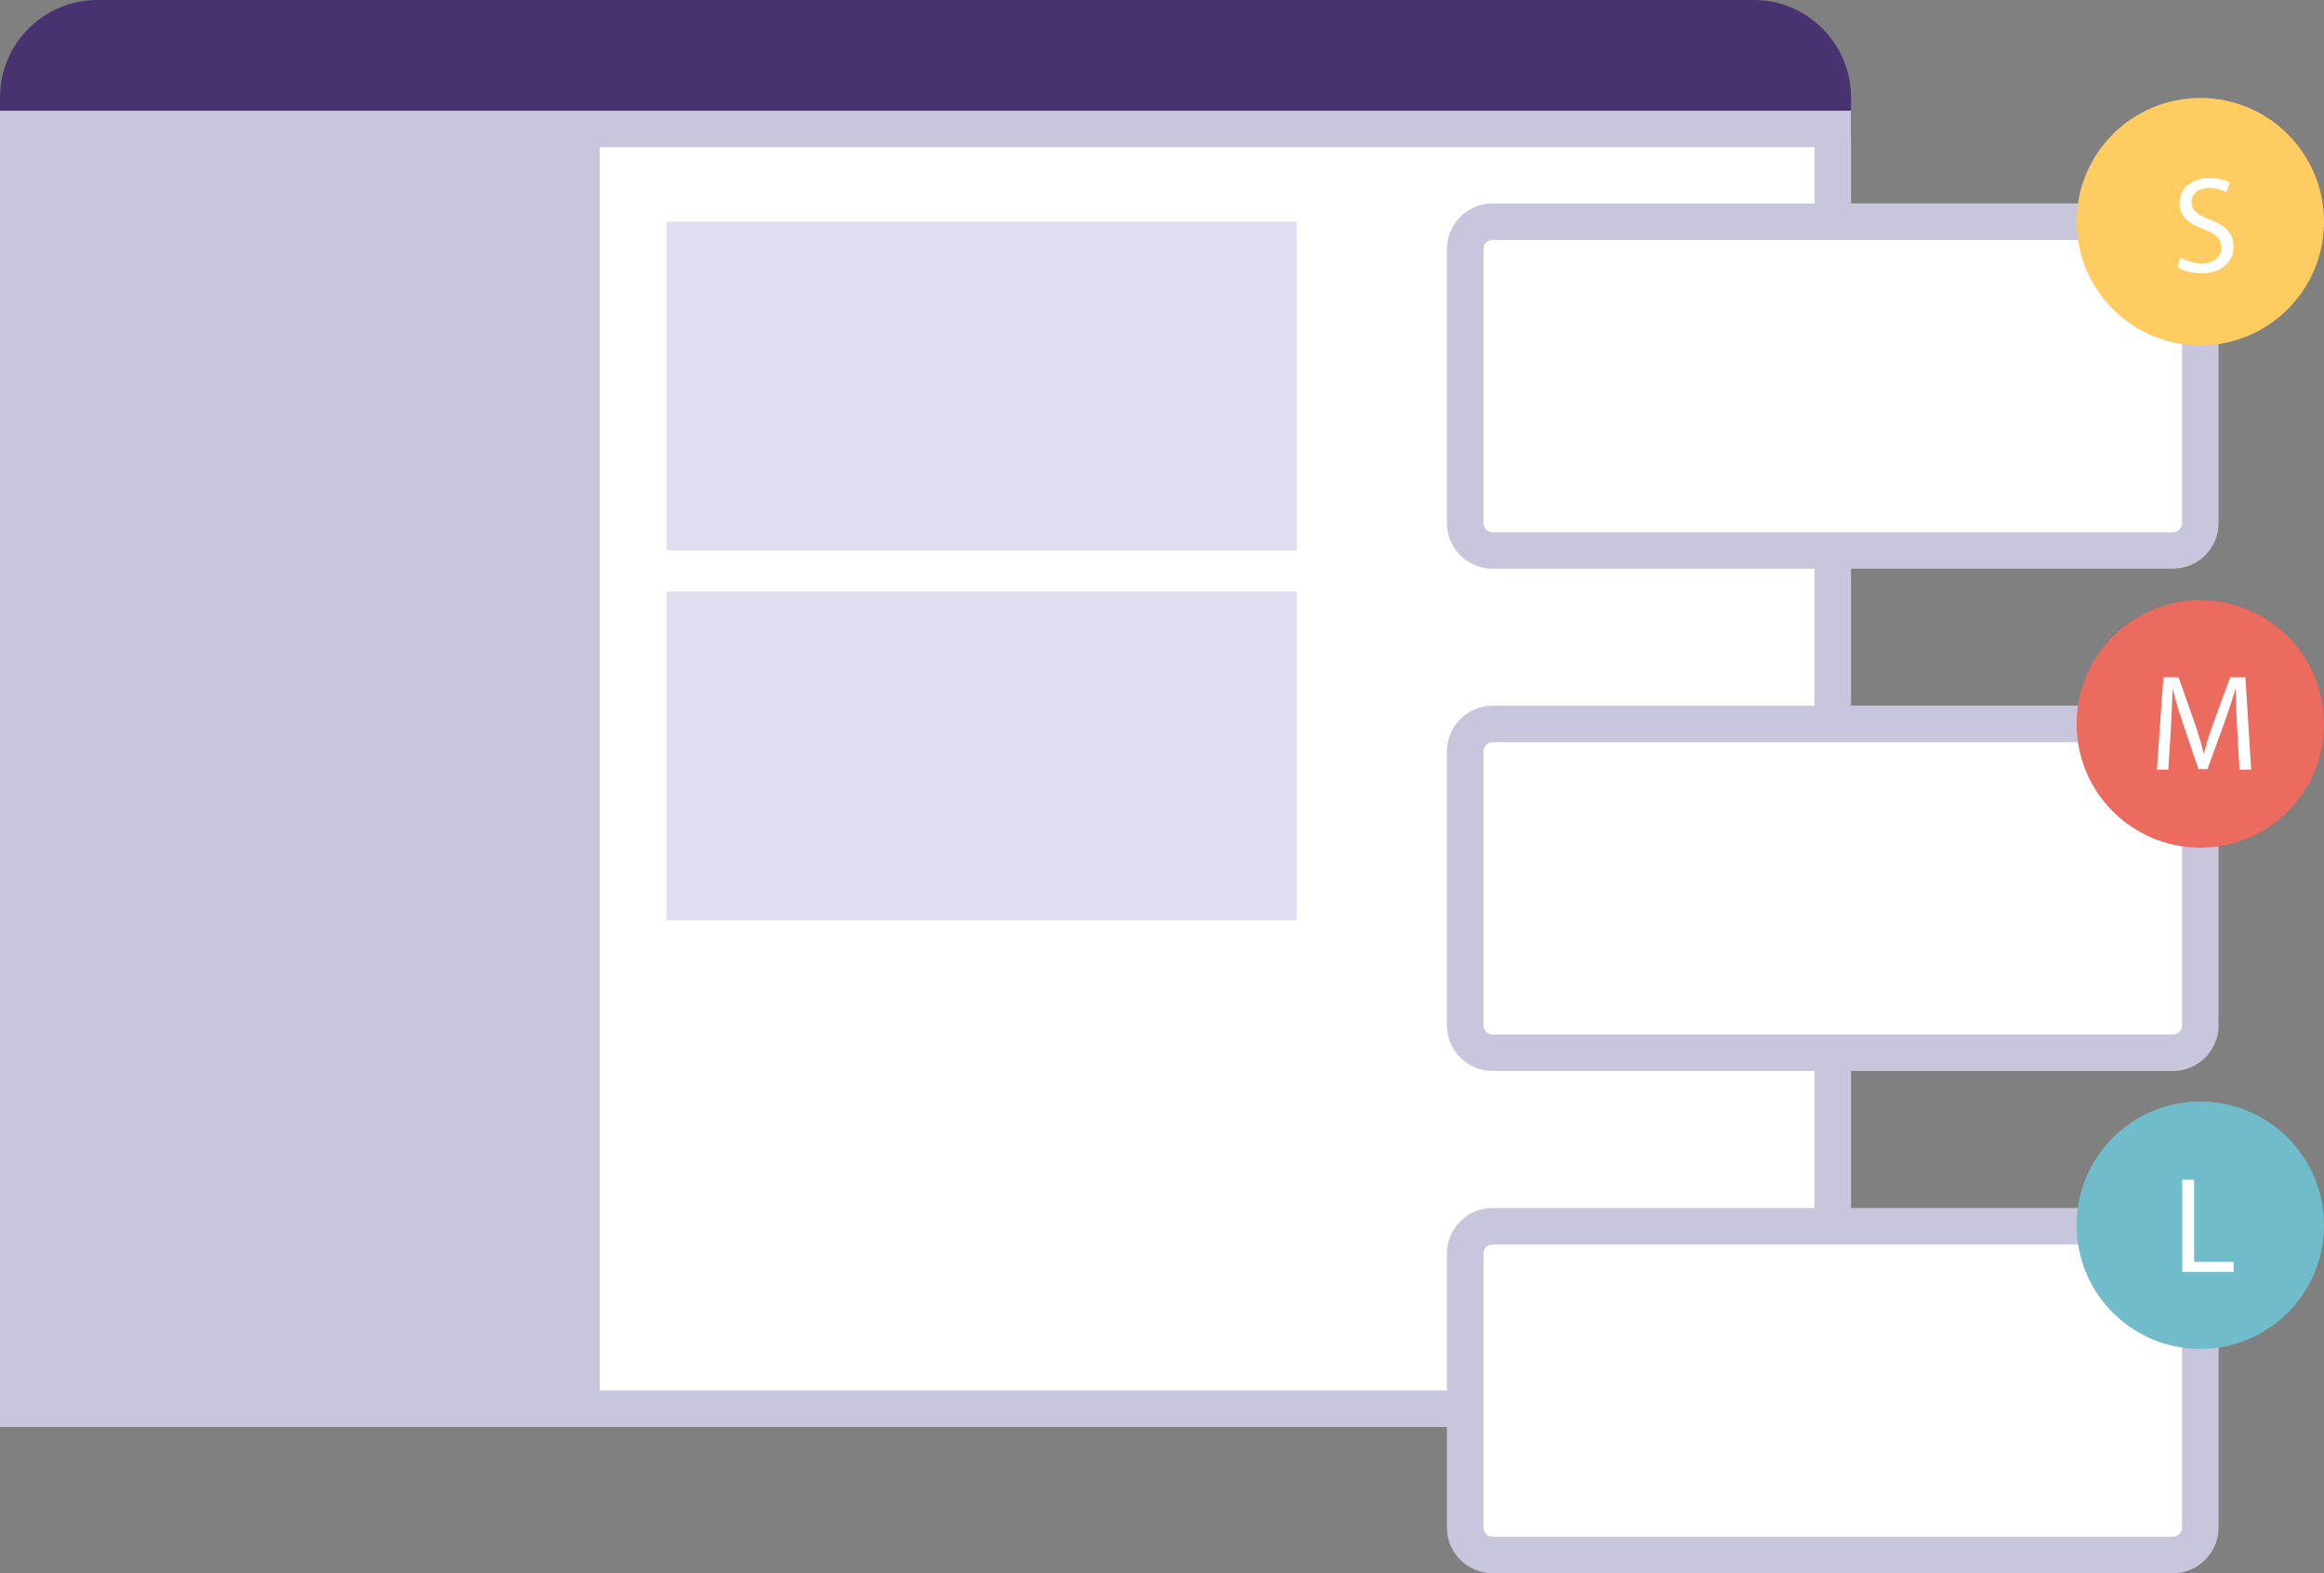 <?xml version="1.0" encoding="UTF-8"?>
<svg xmlns="http://www.w3.org/2000/svg" xmlns:xlink="http://www.w3.org/1999/xlink" width="509pt" height="344.55pt"
  viewBox="0 0 509 344.55" version="1.1">
  <rect x="0" y="0" width="509" height="344.55" fill="#808080" stroke="none"/>
  <defs>
    <clipPath id="clip1">
      <path d="M 316 264 L 486 264 L 486 344.551 L 316 344.551 Z M 316 264 " />
    </clipPath>
  </defs>
  <g id="surface1">
    <path style=" stroke:none;fill-rule:nonzero;fill:rgb(28.247%,19.994%,44.31%);fill-opacity:1;"
      d="M 401.406 21.336 L 401.406 26.367 L 4 26.367 L 4 21.336 C 4 11.762 11.766 3.996 21.34 3.996 L 384.07 3.996 C 393.645 3.996 401.406 11.762 401.406 21.336 " />
    <path style=" stroke:none;fill-rule:nonzero;fill:rgb(28.247%,19.994%,44.31%);fill-opacity:1;"
      d="M 8 22.367 L 397.406 22.367 L 397.406 21.336 C 397.406 13.98 391.426 7.996 384.07 7.996 L 21.34 7.996 C 13.984 7.996 8 13.98 8 21.336 Z M 405.406 30.367 L 0 30.367 L 0 21.336 C 0 9.57 9.57 -0.004 21.34 -0.004 L 384.07 -0.004 C 395.836 -0.004 405.406 9.57 405.406 21.336 " />
    <path style=" stroke:none;fill-rule:nonzero;fill:rgb(100%,100%,100%);fill-opacity:1;"
      d="M 4 308.516 L 401.406 308.516 L 401.406 28.246 L 4 28.246 Z M 4 308.516 " />
    <path style=" stroke:none;fill-rule:nonzero;fill:rgb(78.514%,77.734%,86.327%);fill-opacity:1;"
      d="M 8 304.516 L 397.406 304.516 L 397.406 32.246 L 8 32.246 Z M 405.406 312.516 L 0 312.516 L 0 24.246 L 405.406 24.246 Z M 405.406 312.516 " />
    <path style=" stroke:none;fill-rule:nonzero;fill:rgb(78.514%,77.734%,86.327%);fill-opacity:1;"
      d="M 4 308.516 L 131.359 308.516 L 131.359 28.246 L 4 28.246 Z M 4 308.516 " />
    <path style=" stroke:none;fill-rule:nonzero;fill:rgb(100%,100%,100%);fill-opacity:1;"
      d="M 475.906 48.551 L 326.906 48.551 C 323.594 48.551 320.906 51.234 320.906 54.551 L 320.906 114.551 C 320.906 117.863 323.594 120.551 326.906 120.551 L 475.906 120.551 C 479.223 120.551 481.906 117.863 481.906 114.551 L 481.906 54.551 C 481.906 51.234 479.223 48.551 475.906 48.551 " />
    <path style=" stroke:none;fill-rule:nonzero;fill:rgb(78.514%,77.734%,86.327%);fill-opacity:1;"
      d="M 326.906 52.551 C 325.805 52.551 324.906 53.445 324.906 54.551 L 324.906 114.551 C 324.906 115.652 325.805 116.551 326.906 116.551 L 475.906 116.551 C 477.012 116.551 477.906 115.652 477.906 114.551 L 477.906 54.551 C 477.906 53.445 477.012 52.551 475.906 52.551 Z M 475.906 124.551 L 326.906 124.551 C 321.395 124.551 316.906 120.062 316.906 114.551 L 316.906 54.551 C 316.906 49.035 321.395 44.551 326.906 44.551 L 475.906 44.551 C 481.422 44.551 485.906 49.035 485.906 54.551 L 485.906 114.551 C 485.906 120.062 481.422 124.551 475.906 124.551 " />
    <path style=" stroke:none;fill-rule:nonzero;fill:rgb(100%,100%,100%);fill-opacity:1;"
      d="M 475.906 158.551 L 326.906 158.551 C 323.594 158.551 320.906 161.234 320.906 164.551 L 320.906 224.551 C 320.906 227.863 323.594 230.551 326.906 230.551 L 475.906 230.551 C 479.223 230.551 481.906 227.863 481.906 224.551 L 481.906 164.551 C 481.906 161.234 479.223 158.551 475.906 158.551 " />
    <path style=" stroke:none;fill-rule:nonzero;fill:rgb(78.514%,77.734%,86.327%);fill-opacity:1;"
      d="M 326.906 162.551 C 325.805 162.551 324.906 163.445 324.906 164.551 L 324.906 224.551 C 324.906 225.652 325.805 226.551 326.906 226.551 L 475.906 226.551 C 477.012 226.551 477.906 225.652 477.906 224.551 L 477.906 164.551 C 477.906 163.445 477.012 162.551 475.906 162.551 Z M 475.906 234.551 L 326.906 234.551 C 321.395 234.551 316.906 230.062 316.906 224.551 L 316.906 164.551 C 316.906 159.035 321.395 154.551 326.906 154.551 L 475.906 154.551 C 481.422 154.551 485.906 159.035 485.906 164.551 L 485.906 224.551 C 485.906 230.062 481.422 234.551 475.906 234.551 " />
    <path style=" stroke:none;fill-rule:nonzero;fill:rgb(100%,100%,100%);fill-opacity:1;"
      d="M 475.906 268.551 L 326.906 268.551 C 323.594 268.551 320.906 271.234 320.906 274.551 L 320.906 334.551 C 320.906 337.863 323.594 340.551 326.906 340.551 L 475.906 340.551 C 479.223 340.551 481.906 337.863 481.906 334.551 L 481.906 274.551 C 481.906 271.234 479.223 268.551 475.906 268.551 " />
    <g clip-path="url(#clip1)" clip-rule="nonzero">
      <path style=" stroke:none;fill-rule:nonzero;fill:rgb(78.514%,77.734%,86.327%);fill-opacity:1;"
        d="M 326.906 272.551 C 325.805 272.551 324.906 273.449 324.906 274.551 L 324.906 334.551 C 324.906 335.652 325.805 336.551 326.906 336.551 L 475.906 336.551 C 477.012 336.551 477.906 335.652 477.906 334.551 L 477.906 274.551 C 477.906 273.449 477.012 272.551 475.906 272.551 Z M 475.906 344.551 L 326.906 344.551 C 321.395 344.551 316.906 340.062 316.906 334.551 L 316.906 274.551 C 316.906 269.035 321.395 264.551 326.906 264.551 L 475.906 264.551 C 481.422 264.551 485.906 269.035 485.906 274.551 L 485.906 334.551 C 485.906 340.062 481.422 344.551 475.906 344.551 " />
    </g>
    <path style=" stroke:none;fill-rule:nonzero;fill:rgb(100%,80.077%,38.426%);fill-opacity:1;"
      d="M 509 48.551 C 509 63.512 496.871 75.641 481.906 75.641 C 466.945 75.641 454.816 63.512 454.816 48.551 C 454.816 33.586 466.945 21.457 481.906 21.457 C 496.871 21.457 509 33.586 509 48.551 " />
    <path style=" stroke:none;fill-rule:nonzero;fill:rgb(92.188%,41.968%,36.864%);fill-opacity:1;"
      d="M 509 158.551 C 509 173.512 496.871 185.641 481.906 185.641 C 466.945 185.641 454.816 173.512 454.816 158.551 C 454.816 143.586 466.945 131.457 481.906 131.457 C 496.871 131.457 509 143.586 509 158.551 " />
    <path style=" stroke:none;fill-rule:nonzero;fill:rgb(43.921%,73.631%,79.297%);fill-opacity:1;"
      d="M 509 268.328 C 509 283.289 496.871 295.418 481.906 295.418 C 466.945 295.418 454.816 283.289 454.816 268.328 C 454.816 253.363 466.945 241.234 481.906 241.234 C 496.871 241.234 509 253.363 509 268.328 " />
    <path style=" stroke:none;fill-rule:nonzero;fill:rgb(87.5%,86.719%,93.75%);fill-opacity:1;"
      d="M 146 120.551 L 284 120.551 L 284 48.551 L 146 48.551 Z M 146 120.551 " />
    <path style=" stroke:none;fill-rule:nonzero;fill:rgb(87.5%,86.719%,93.75%);fill-opacity:1;"
      d="M 146 201.551 L 284 201.551 L 284 129.551 L 146 129.551 Z M 146 201.551 " />
    <path style=" stroke:none;fill-rule:nonzero;fill:rgb(100%,100%,100%);fill-opacity:1;"
      d="M 477.586 56.371 C 478.758 57.09 480.469 57.691 482.266 57.691 C 484.938 57.691 486.496 56.281 486.496 54.238 C 486.496 52.352 485.418 51.27 482.688 50.219 C 479.387 49.051 477.348 47.34 477.348 44.488 C 477.348 41.34 479.957 39 483.887 39 C 485.957 39 487.457 39.48 488.355 39.992 L 487.637 42.121 C 486.977 41.762 485.629 41.16 483.797 41.16 C 481.035 41.16 479.988 42.809 479.988 44.191 C 479.988 46.078 481.219 47.012 484.008 48.09 C 487.426 49.41 489.168 51.059 489.168 54.031 C 489.168 57.148 486.855 59.848 482.086 59.848 C 480.137 59.848 478.008 59.281 476.926 58.559 " />
    <path style=" stroke:none;fill-rule:nonzero;fill:rgb(100%,100%,100%);fill-opacity:1;"
      d="M 489.984 159.672 C 489.836 156.852 489.656 153.461 489.688 150.941 L 489.598 150.941 C 488.906 153.309 488.066 155.828 487.047 158.621 L 483.477 168.43 L 481.496 168.43 L 478.227 158.801 C 477.266 155.949 476.457 153.34 475.887 150.941 L 475.824 150.941 C 475.766 153.461 475.617 156.852 475.438 159.879 L 474.898 168.551 L 472.406 168.551 L 473.816 148.328 L 477.148 148.328 L 480.598 158.109 C 481.438 160.602 482.125 162.82 482.637 164.922 L 482.727 164.922 C 483.234 162.879 483.957 160.66 484.855 158.109 L 488.457 148.328 L 491.785 148.328 L 493.047 168.551 L 490.496 168.551 " />
    <path style=" stroke:none;fill-rule:nonzero;fill:rgb(100%,100%,100%);fill-opacity:1;"
      d="M 477.945 258.332 L 480.559 258.332 L 480.559 276.359 L 489.195 276.359 L 489.195 278.551 L 477.945 278.551 " />
  </g>
</svg>